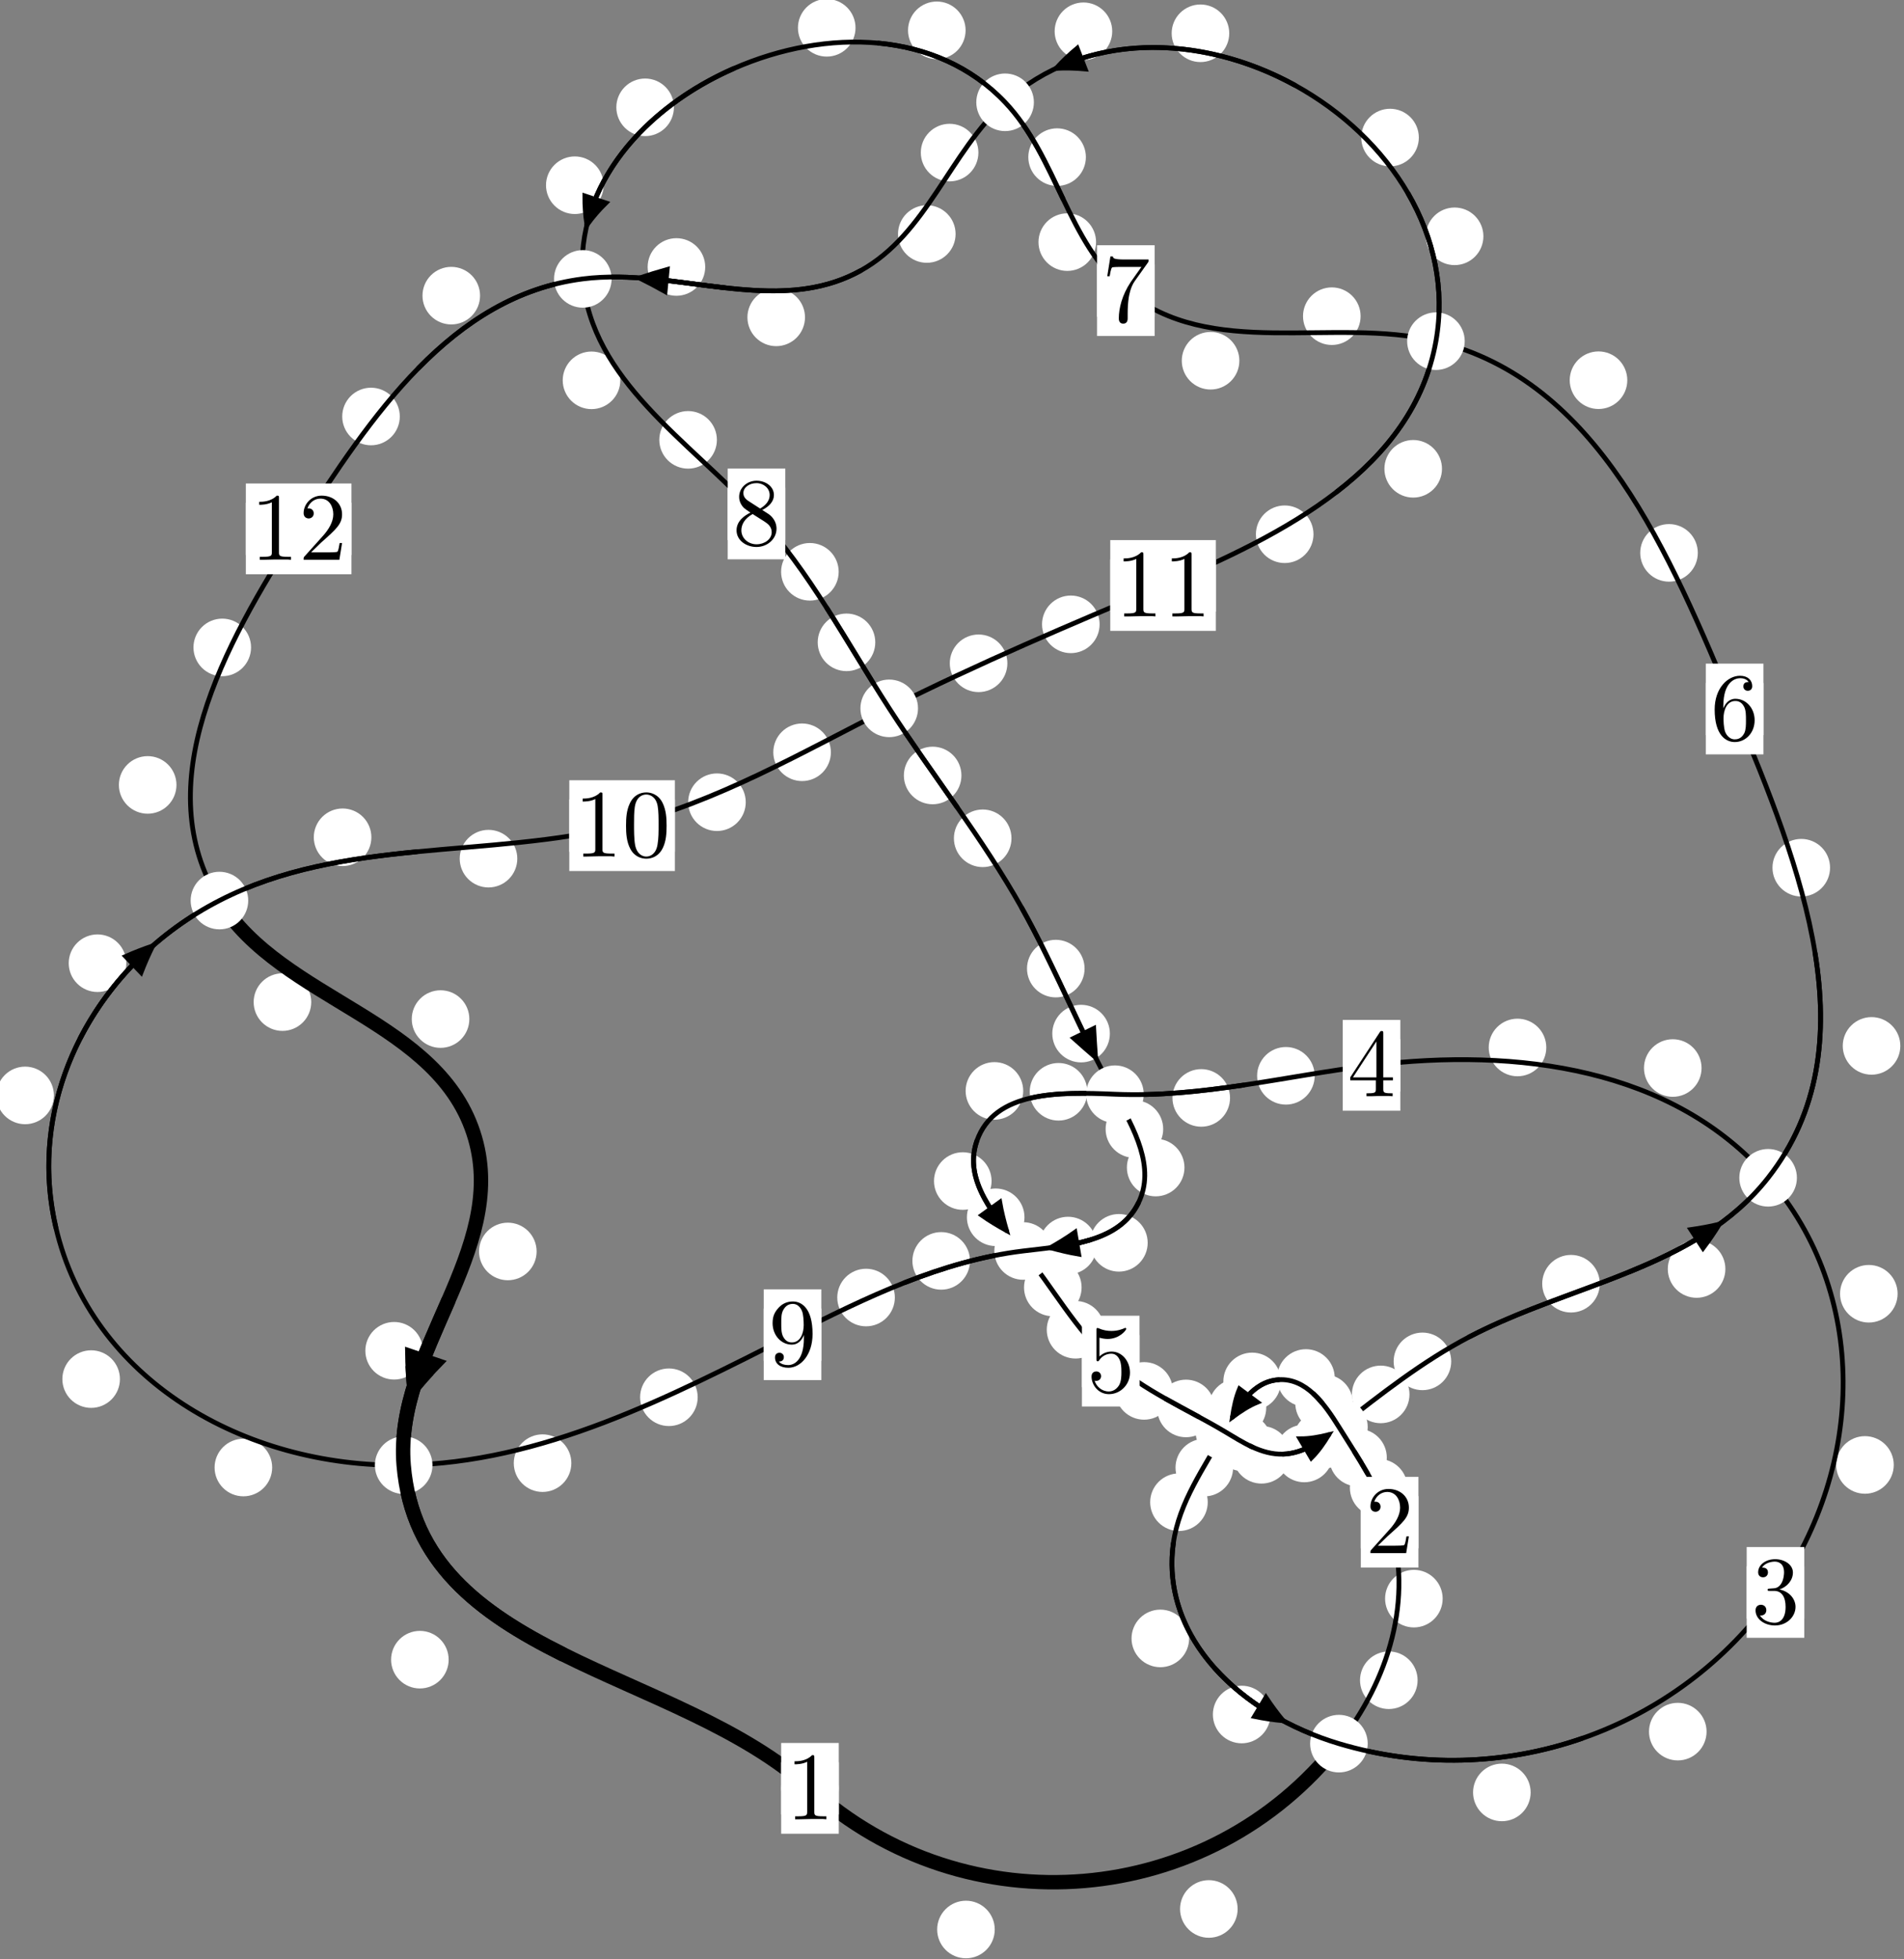 <?xml version="1.0"?>
<!-- Created by MetaPost 1.999 on 2021.07.05:2356 -->
<svg version="1.1" xmlns="http://www.w3.org/2000/svg" xmlns:xlink="http://www.w3.org/1999/xlink" width="197.663" height="203.386" viewBox="0 0 197.663 203.386">
<rect x="0" y="0" width="197.663" height="203.386" fill="#808080" stroke="none"/>
<!-- Original BoundingBox: -139.380493 -22.282745 58.282455 181.102905 -->
  <defs>
    <g transform="scale(0.01,0.01)" id="GLYPHcmr10_48">
      <path style="fill-rule: evenodd;" d="M460 -320C460 -400,455 -480,420 -554C374 -650,292 -666,250 -666C190 -666,117 -640,76 -547C44 -478,39 -400,39 -320C39 -245,43 -155,84 -79C127 2,200 22,249 22C303 22,379 1,423 -94C455 -163,460 -241,460 -320M249 -0C210 -0,151 -25,133 -121C122 -181,122 -273,122 -332C122 -396,122 -462,130 -516C149 -635,224 -644,249 -644C282 -644,348 -626,367 -527C377 -471,377 -395,377 -332C377 -257,377 -189,366 -125C351 -30,294 -0,249 -0"></path>
    </g>
    <g transform="scale(0.01,0.01)" id="GLYPHcmr10_49">
      <path style="fill-rule: evenodd;" d="M294 -640C294 -664,294 -666,271 -666C209 -602,121 -602,89 -602L89 -571C109 -571,168 -571,220 -597L220 -79C220 -43,217 -31,127 -31L95 -31L95 -0L257 -0L130 -3L217 -3L257 -3L297 -3L384 -3L419 -0L419 -31L387 -31C297 -31,294 -42,294 -79"></path>
    </g>
    <g transform="scale(0.01,0.01)" id="GLYPHcmr10_50">
      <path style="fill-rule: evenodd;" d="M127 -77L233 -180C389 -318,449 -372,449 -472C449 -586,359 -666,237 -666C124 -666,50 -574,50 -485C50 -429,100 -429,103 -429C120 -429,155 -441,155 -482C155 -508,137 -534,102 -534C94 -534,92 -534,89 -533C112 -598,166 -635,224 -635C315 -635,358 -554,358 -472C358 -392,308 -313,253 -251L61 -37C50 -26,50 -24,50 -0L421 -0L449 -174L424 -174C419 -144,412 -100,402 -85C395 -77,329 -77,307 -77"></path>
    </g>
    <g transform="scale(0.01,0.01)" id="GLYPHcmr10_51">
      <path style="fill-rule: evenodd;" d="M290 -352C372 -379,430 -449,430 -528C430 -610,342 -666,246 -666C145 -666,69 -606,69 -530C69 -497,91 -478,120 -478C151 -478,171 -500,171 -529C171 -579,124 -579,109 -579C140 -628,206 -641,242 -641C283 -641,338 -619,338 -529C338 -517,336 -459,310 -415C280 -367,246 -364,221 -363C213 -362,189 -360,182 -360C174 -359,167 -358,167 -348C167 -337,174 -337,191 -337L235 -337C317 -337,354 -269,354 -171C354 -35,285 -6,241 -6C198 -6,123 -23,88 -82C123 -77,154 -99,154 -137C154 -173,127 -193,98 -193C74 -193,42 -179,42 -135C42 -44,135 22,244 22C366 22,457 -69,457 -171C457 -253,394 -331,290 -352"></path>
    </g>
    <g transform="scale(0.01,0.01)" id="GLYPHcmr10_52">
      <path style="fill-rule: evenodd;" d="M294 -165L294 -78C294 -42,292 -31,218 -31L197 -31L197 -0L332 -0L238 -3L290 -3L332 -3L374 -3L427 -3L468 -0L468 -31L447 -31C373 -31,371 -42,371 -78L371 -165L471 -165L471 -196L371 -196L371 -651C371 -671,371 -677,355 -677C346 -677,343 -677,335 -665L28 -196L28 -165M300 -196L56 -196L300 -569"></path>
    </g>
    <g transform="scale(0.01,0.01)" id="GLYPHcmr10_53">
      <path style="fill-rule: evenodd;" d="M449 -201C449 -320,367 -420,259 -420C211 -420,168 -404,132 -369L132 -564C152 -558,185 -551,217 -551C340 -551,410 -642,410 -655C410 -661,407 -666,400 -666C399 -666,397 -666,392 -663C372 -654,323 -634,256 -634C216 -634,170 -641,123 -662C115 -665,113 -665,111 -665C101 -665,101 -657,101 -641L101 -345C101 -327,101 -319,115 -319C122 -319,124 -322,128 -328C139 -344,176 -398,257 -398C309 -398,334 -352,342 -334C358 -297,360 -258,360 -208C360 -173,360 -113,336 -71C312 -32,275 -6,229 -6C156 -6,99 -59,82 -118C85 -117,88 -116,99 -116C132 -116,149 -141,149 -165C149 -189,132 -214,99 -214C85 -214,50 -207,50 -161C50 -75,119 22,231 22C347 22,449 -74,449 -201"></path>
    </g>
    <g transform="scale(0.01,0.01)" id="GLYPHcmr10_54">
      <path style="fill-rule: evenodd;" d="M132 -328L132 -352C132 -605,256 -641,307 -641C331 -641,373 -635,395 -601C380 -601,340 -601,340 -556C340 -525,364 -510,386 -510C402 -510,432 -519,432 -558C432 -618,388 -666,305 -666C177 -666,42 -537,42 -316C42 -49,158 22,251 22C362 22,457 -72,457 -204C457 -331,368 -427,257 -427C189 -427,152 -376,132 -328M251 -6C188 -6,158 -66,152 -81C134 -128,134 -208,134 -226C134 -304,166 -404,256 -404C272 -404,318 -404,349 -342C367 -305,367 -254,367 -205C367 -157,367 -107,350 -71C320 -11,274 -6,251 -6"></path>
    </g>
    <g transform="scale(0.01,0.01)" id="GLYPHcmr10_55">
      <path style="fill-rule: evenodd;" d="M476 -609C485 -621,485 -623,485 -644L242 -644C120 -644,118 -657,114 -676L89 -676L56 -470L81 -470C84 -486,93 -549,106 -561C113 -567,191 -567,204 -567L411 -567C400 -551,321 -442,299 -409C209 -274,176 -135,176 -33C176 -23,176 22,222 22C268 22,268 -23,268 -33L268 -84C268 -139,271 -194,279 -248C283 -271,297 -357,341 -419"></path>
    </g>
    <g transform="scale(0.01,0.01)" id="GLYPHcmr10_56">
      <path style="fill-rule: evenodd;" d="M163 -457C117 -487,113 -521,113 -538C113 -599,178 -641,249 -641C322 -641,386 -589,386 -517C386 -460,347 -412,287 -377M309 -362C381 -399,430 -451,430 -517C430 -609,341 -666,250 -666C150 -666,69 -592,69 -499C69 -481,71 -436,113 -389C124 -377,161 -352,186 -335C128 -306,42 -250,42 -151C42 -45,144 22,249 22C362 22,457 -61,457 -168C457 -204,446 -249,408 -291C389 -312,373 -322,309 -362M209 -320L332 -242C360 -223,407 -193,407 -132C407 -58,332 -6,250 -6C164 -6,92 -68,92 -151C92 -209,124 -273,209 -320"></path>
    </g>
    <g transform="scale(0.01,0.01)" id="GLYPHcmr10_57">
      <path style="fill-rule: evenodd;" d="M367 -318L367 -286C367 -52,263 -6,205 -6C188 -6,134 -8,107 -42C151 -42,159 -71,159 -88C159 -119,135 -134,113 -134C97 -134,67 -125,67 -86C67 -19,121 22,206 22C335 22,457 -114,457 -329C457 -598,342 -666,253 -666C198 -666,149 -648,106 -603C65 -558,42 -516,42 -441C42 -316,130 -218,242 -218C303 -218,344 -260,367 -318M243 -241C227 -241,181 -241,150 -304C132 -341,132 -391,132 -440C132 -494,132 -541,153 -578C180 -628,218 -641,253 -641C299 -641,332 -607,349 -562C361 -530,365 -467,365 -421C365 -338,331 -241,243 -241"></path>
    </g>
  </defs>
  <path d="M103.269 200.294C103.269 199.501,102.954 198.741,102.393 198.181C101.833 197.62,101.073 197.305,100.28 197.305C99.487 197.305,98.727 197.62,98.167 198.181C97.606 198.741,97.291 199.501,97.291 200.294C97.291 201.087,97.606 201.847,98.167 202.407C98.727 202.968,99.487 203.283,100.28 203.283C101.073 203.283,101.833 202.968,102.393 202.407C102.954 201.847,103.269 201.087,103.269 200.294Z" style="fill: rgb(100%,100%,100%);stroke: none;"></path>
  <path d="M87.075 185.643C87.075 184.85,86.76 184.09,86.2 183.529C85.639 182.969,84.879 182.654,84.087 182.654C83.294 182.654,82.534 182.969,81.973 183.529C81.413 184.09,81.098 184.85,81.098 185.643C81.098 186.435,81.413 187.195,81.973 187.756C82.534 188.316,83.294 188.631,84.087 188.631C84.879 188.631,85.639 188.316,86.2 187.756C86.76 187.195,87.075 186.435,87.075 185.643Z" style="fill: rgb(100%,100%,100%);stroke: none;"></path>
  <path d="M147.168 174.418C147.168 173.625,146.853 172.865,146.292 172.305C145.732 171.744,144.972 171.429,144.179 171.429C143.386 171.429,142.626 171.744,142.066 172.305C141.505 172.865,141.19 173.625,141.19 174.418C141.19 175.211,141.505 175.971,142.066 176.531C142.626 177.092,143.386 177.407,144.179 177.407C144.972 177.407,145.732 177.092,146.292 176.531C146.853 175.971,147.168 175.211,147.168 174.418Z" style="fill: rgb(100%,100%,100%);stroke: none;"></path>
  <path d="M128.485 198.162C128.485 197.369,128.17 196.609,127.609 196.049C127.049 195.488,126.289 195.173,125.496 195.173C124.703 195.173,123.943 195.488,123.383 196.049C122.822 196.609,122.507 197.369,122.507 198.162C122.507 198.955,122.822 199.715,123.383 200.275C123.943 200.836,124.703 201.151,125.496 201.151C126.289 201.151,127.049 200.836,127.609 200.275C128.17 199.715,128.485 198.955,128.485 198.162Z" style="fill: rgb(100%,100%,100%);stroke: none;"></path>
  <path d="M146.116 154.437C146.116 153.644,145.801 152.884,145.24 152.324C144.68 151.763,143.92 151.448,143.127 151.448C142.334 151.448,141.574 151.763,141.014 152.324C140.453 152.884,140.138 153.644,140.138 154.437C140.138 155.23,140.453 155.99,141.014 156.55C141.574 157.111,142.334 157.426,143.127 157.426C143.92 157.426,144.68 157.111,145.24 156.55C145.801 155.99,146.116 155.23,146.116 154.437Z" style="fill: rgb(100%,100%,100%);stroke: none;"></path>
  <path d="M149.77 165.947C149.77 165.154,149.455 164.394,148.894 163.834C148.334 163.273,147.574 162.958,146.781 162.958C145.988 162.958,145.228 163.273,144.668 163.834C144.107 164.394,143.792 165.154,143.792 165.947C143.792 166.74,144.107 167.5,144.668 168.061C145.228 168.621,145.988 168.936,146.781 168.936C147.574 168.936,148.334 168.621,148.894 168.061C149.455 167.5,149.77 166.74,149.77 165.947Z" style="fill: rgb(100%,100%,100%);stroke: none;"></path>
  <path d="M140.447 145.657C140.447 144.865,140.132 144.104,139.571 143.544C139.011 142.983,138.25 142.669,137.458 142.669C136.665 142.669,135.905 142.983,135.344 143.544C134.784 144.104,134.469 144.865,134.469 145.657C134.469 146.45,134.784 147.21,135.344 147.771C135.905 148.331,136.665 148.646,137.458 148.646C138.25 148.646,139.011 148.331,139.571 147.771C140.132 147.21,140.447 146.45,140.447 145.657Z" style="fill: rgb(100%,100%,100%);stroke: none;"></path>
  <path d="M143.971 151.311C143.971 150.519,143.656 149.758,143.095 149.198C142.535 148.637,141.775 148.323,140.982 148.323C140.189 148.323,139.429 148.637,138.869 149.198C138.308 149.758,137.993 150.519,137.993 151.311C137.993 152.104,138.308 152.864,138.869 153.425C139.429 153.985,140.189 154.3,140.982 154.3C141.775 154.3,142.535 153.985,143.095 153.425C143.656 152.864,143.971 152.104,143.971 151.311Z" style="fill: rgb(100%,100%,100%);stroke: none;"></path>
  <path d="M132.98 143.399C132.98 142.606,132.665 141.846,132.104 141.286C131.544 140.725,130.784 140.41,129.991 140.41C129.198 140.41,128.438 140.725,127.878 141.286C127.317 141.846,127.002 142.606,127.002 143.399C127.002 144.192,127.317 144.952,127.878 145.512C128.438 146.073,129.198 146.388,129.991 146.388C130.784 146.388,131.544 146.073,132.104 145.512C132.665 144.952,132.98 144.192,132.98 143.399Z" style="fill: rgb(100%,100%,100%);stroke: none;"></path>
  <path d="M138.564 143.044C138.564 142.252,138.249 141.491,137.688 140.931C137.128 140.37,136.368 140.055,135.575 140.055C134.782 140.055,134.022 140.37,133.462 140.931C132.901 141.491,132.586 142.252,132.586 143.044C132.586 143.837,132.901 144.597,133.462 145.158C134.022 145.718,134.782 146.033,135.575 146.033C136.368 146.033,137.128 145.718,137.688 145.158C138.249 144.597,138.564 143.837,138.564 143.044Z" style="fill: rgb(100%,100%,100%);stroke: none;"></path>
  <path d="M128.014 152.346C128.014 151.553,127.699 150.793,127.138 150.233C126.578 149.672,125.818 149.357,125.025 149.357C124.232 149.357,123.472 149.672,122.911 150.233C122.351 150.793,122.036 151.553,122.036 152.346C122.036 153.139,122.351 153.899,122.911 154.459C123.472 155.02,124.232 155.335,125.025 155.335C125.818 155.335,126.578 155.02,127.138 154.459C127.699 153.899,128.014 153.139,128.014 152.346Z" style="fill: rgb(100%,100%,100%);stroke: none;"></path>
  <path d="M131.454 146.117C131.454 145.324,131.139 144.564,130.579 144.004C130.018 143.443,129.258 143.128,128.466 143.128C127.673 143.128,126.913 143.443,126.352 144.004C125.792 144.564,125.477 145.324,125.477 146.117C125.477 146.91,125.792 147.67,126.352 148.23C126.913 148.791,127.673 149.106,128.466 149.106C129.258 149.106,130.018 148.791,130.579 148.23C131.139 147.67,131.454 146.91,131.454 146.117Z" style="fill: rgb(100%,100%,100%);stroke: none;"></path>
  <path d="M123.448 170.078C123.448 169.285,123.133 168.525,122.573 167.964C122.012 167.404,121.252 167.089,120.459 167.089C119.667 167.089,118.906 167.404,118.346 167.964C117.785 168.525,117.47 169.285,117.47 170.078C117.47 170.87,117.785 171.631,118.346 172.191C118.906 172.752,119.667 173.066,120.459 173.066C121.252 173.066,122.012 172.752,122.573 172.191C123.133 171.631,123.448 170.87,123.448 170.078Z" style="fill: rgb(100%,100%,100%);stroke: none;"></path>
  <path d="M125.382 155.938C125.382 155.145,125.067 154.385,124.507 153.824C123.946 153.264,123.186 152.949,122.393 152.949C121.601 152.949,120.841 153.264,120.28 153.824C119.72 154.385,119.405 155.145,119.405 155.938C119.405 156.73,119.72 157.491,120.28 158.051C120.841 158.612,121.601 158.927,122.393 158.927C123.186 158.927,123.946 158.612,124.507 158.051C125.067 157.491,125.382 156.73,125.382 155.938Z" style="fill: rgb(100%,100%,100%);stroke: none;"></path>
  <path d="M158.904 186.065C158.904 185.272,158.589 184.512,158.028 183.951C157.468 183.391,156.708 183.076,155.915 183.076C155.122 183.076,154.362 183.391,153.802 183.951C153.241 184.512,152.926 185.272,152.926 186.065C152.926 186.857,153.241 187.617,153.802 188.178C154.362 188.738,155.122 189.053,155.915 189.053C156.708 189.053,157.468 188.738,158.028 188.178C158.589 187.617,158.904 186.857,158.904 186.065Z" style="fill: rgb(100%,100%,100%);stroke: none;"></path>
  <path d="M131.891 177.977C131.891 177.184,131.576 176.424,131.016 175.863C130.455 175.303,129.695 174.988,128.903 174.988C128.11 174.988,127.35 175.303,126.789 175.863C126.229 176.424,125.914 177.184,125.914 177.977C125.914 178.769,126.229 179.53,126.789 180.09C127.35 180.65,128.11 180.965,128.903 180.965C129.695 180.965,130.455 180.65,131.016 180.09C131.576 179.53,131.891 178.769,131.891 177.977Z" style="fill: rgb(100%,100%,100%);stroke: none;"></path>
  <path d="M196.6 152.069C196.6 151.276,196.285 150.516,195.725 149.956C195.164 149.395,194.404 149.08,193.611 149.08C192.819 149.08,192.059 149.395,191.498 149.956C190.938 150.516,190.623 151.276,190.623 152.069C190.623 152.862,190.938 153.622,191.498 154.182C192.059 154.743,192.819 155.058,193.611 155.058C194.404 155.058,195.164 154.743,195.725 154.182C196.285 153.622,196.6 152.862,196.6 152.069Z" style="fill: rgb(100%,100%,100%);stroke: none;"></path>
  <path d="M177.167 179.753C177.167 178.96,176.852 178.2,176.292 177.64C175.731 177.079,174.971 176.764,174.178 176.764C173.386 176.764,172.626 177.079,172.065 177.64C171.505 178.2,171.19 178.96,171.19 179.753C171.19 180.546,171.505 181.306,172.065 181.866C172.626 182.427,173.386 182.742,174.178 182.742C174.971 182.742,175.731 182.427,176.292 181.866C176.852 181.306,177.167 180.546,177.167 179.753Z" style="fill: rgb(100%,100%,100%);stroke: none;"></path>
  <path d="M176.647 110.868C176.647 110.075,176.332 109.315,175.772 108.754C175.211 108.194,174.451 107.879,173.658 107.879C172.866 107.879,172.106 108.194,171.545 108.754C170.985 109.315,170.67 110.075,170.67 110.868C170.67 111.66,170.985 112.421,171.545 112.981C172.106 113.542,172.866 113.856,173.658 113.856C174.451 113.856,175.211 113.542,175.772 112.981C176.332 112.421,176.647 111.66,176.647 110.868Z" style="fill: rgb(100%,100%,100%);stroke: none;"></path>
  <path d="M197 134.299C197 133.506,196.685 132.746,196.125 132.185C195.564 131.625,194.804 131.31,194.011 131.31C193.219 131.31,192.459 131.625,191.898 132.185C191.338 132.746,191.023 133.506,191.023 134.299C191.023 135.091,191.338 135.851,191.898 136.412C192.459 136.972,193.219 137.287,194.011 137.287C194.804 137.287,195.564 136.972,196.125 136.412C196.685 135.851,197 135.091,197 134.299Z" style="fill: rgb(100%,100%,100%);stroke: none;"></path>
  <path d="M136.484 111.675C136.484 110.882,136.169 110.122,135.608 109.562C135.048 109.001,134.288 108.686,133.495 108.686C132.702 108.686,131.942 109.001,131.382 109.562C130.821 110.122,130.506 110.882,130.506 111.675C130.506 112.468,130.821 113.228,131.382 113.788C131.942 114.349,132.702 114.664,133.495 114.664C134.288 114.664,135.048 114.349,135.608 113.788C136.169 113.228,136.484 112.468,136.484 111.675Z" style="fill: rgb(100%,100%,100%);stroke: none;"></path>
  <path d="M160.528 108.734C160.528 107.941,160.213 107.181,159.653 106.62C159.092 106.06,158.332 105.745,157.54 105.745C156.747 105.745,155.987 106.06,155.426 106.62C154.866 107.181,154.551 107.941,154.551 108.734C154.551 109.527,154.866 110.287,155.426 110.847C155.987 111.408,156.747 111.723,157.54 111.723C158.332 111.723,159.092 111.408,159.653 110.847C160.213 110.287,160.528 109.527,160.528 108.734Z" style="fill: rgb(100%,100%,100%);stroke: none;"></path>
  <path d="M112.877 113.334C112.877 112.541,112.562 111.781,112.002 111.22C111.441 110.66,110.681 110.345,109.888 110.345C109.096 110.345,108.336 110.66,107.775 111.22C107.215 111.781,106.9 112.541,106.9 113.334C106.9 114.126,107.215 114.887,107.775 115.447C108.336 116.008,109.096 116.322,109.888 116.322C110.681 116.322,111.441 116.008,112.002 115.447C112.562 114.887,112.877 114.126,112.877 113.334Z" style="fill: rgb(100%,100%,100%);stroke: none;"></path>
  <path d="M127.696 113.971C127.696 113.178,127.381 112.418,126.821 111.858C126.26 111.297,125.5 110.982,124.707 110.982C123.915 110.982,123.155 111.297,122.594 111.858C122.034 112.418,121.719 113.178,121.719 113.971C121.719 114.764,122.034 115.524,122.594 116.084C123.155 116.645,123.915 116.96,124.707 116.96C125.5 116.96,126.26 116.645,126.821 116.084C127.381 115.524,127.696 114.764,127.696 113.971Z" style="fill: rgb(100%,100%,100%);stroke: none;"></path>
  <path d="M102.94 122.599C102.94 121.807,102.625 121.046,102.064 120.486C101.504 119.925,100.744 119.611,99.951 119.611C99.158 119.611,98.398 119.925,97.838 120.486C97.277 121.046,96.962 121.807,96.962 122.599C96.962 123.392,97.277 124.152,97.838 124.713C98.398 125.273,99.158 125.588,99.951 125.588C100.744 125.588,101.504 125.273,102.064 124.713C102.625 124.152,102.94 123.392,102.94 122.599Z" style="fill: rgb(100%,100%,100%);stroke: none;"></path>
  <path d="M106.224 113.243C106.224 112.45,105.909 111.69,105.349 111.129C104.788 110.569,104.028 110.254,103.236 110.254C102.443 110.254,101.683 110.569,101.122 111.129C100.562 111.69,100.247 112.45,100.247 113.243C100.247 114.035,100.562 114.796,101.122 115.356C101.683 115.917,102.443 116.231,103.236 116.231C104.028 116.231,104.788 115.917,105.349 115.356C105.909 114.796,106.224 114.035,106.224 113.243Z" style="fill: rgb(100%,100%,100%);stroke: none;"></path>
  <path d="M112.286 133.646C112.286 132.853,111.972 132.093,111.411 131.533C110.851 130.972,110.09 130.657,109.298 130.657C108.505 130.657,107.745 130.972,107.184 131.533C106.624 132.093,106.309 132.853,106.309 133.646C106.309 134.439,106.624 135.199,107.184 135.759C107.745 136.32,108.505 136.635,109.298 136.635C110.09 136.635,110.851 136.32,111.411 135.759C111.972 135.199,112.286 134.439,112.286 133.646Z" style="fill: rgb(100%,100%,100%);stroke: none;"></path>
  <path d="M106.356 126.361C106.356 125.568,106.041 124.808,105.481 124.247C104.92 123.687,104.16 123.372,103.367 123.372C102.575 123.372,101.814 123.687,101.254 124.247C100.693 124.808,100.379 125.568,100.379 126.361C100.379 127.153,100.693 127.914,101.254 128.474C101.814 129.034,102.575 129.349,103.367 129.349C104.16 129.349,104.92 129.034,105.481 128.474C106.041 127.914,106.356 127.153,106.356 126.361Z" style="fill: rgb(100%,100%,100%);stroke: none;"></path>
  <path d="M121.763 144.384C121.763 143.591,121.448 142.831,120.887 142.27C120.327 141.71,119.567 141.395,118.774 141.395C117.981 141.395,117.221 141.71,116.661 142.27C116.1 142.831,115.785 143.591,115.785 144.384C115.785 145.176,116.1 145.936,116.661 146.497C117.221 147.057,117.981 147.372,118.774 147.372C119.567 147.372,120.327 147.057,120.887 146.497C121.448 145.936,121.763 145.176,121.763 144.384Z" style="fill: rgb(100%,100%,100%);stroke: none;"></path>
  <path d="M114.647 138.036C114.647 137.243,114.332 136.483,113.772 135.922C113.211 135.362,112.451 135.047,111.658 135.047C110.866 135.047,110.106 135.362,109.545 135.922C108.985 136.483,108.67 137.243,108.67 138.036C108.67 138.828,108.985 139.589,109.545 140.149C110.106 140.709,110.866 141.024,111.658 141.024C112.451 141.024,113.211 140.709,113.772 140.149C114.332 139.589,114.647 138.828,114.647 138.036Z" style="fill: rgb(100%,100%,100%);stroke: none;"></path>
  <path d="M132.005 149.72C132.005 148.927,131.69 148.167,131.129 147.607C130.569 147.046,129.809 146.731,129.016 146.731C128.223 146.731,127.463 147.046,126.903 147.607C126.342 148.167,126.027 148.927,126.027 149.72C126.027 150.513,126.342 151.273,126.903 151.833C127.463 152.394,128.223 152.709,129.016 152.709C129.809 152.709,130.569 152.394,131.129 151.833C131.69 151.273,132.005 150.513,132.005 149.72Z" style="fill: rgb(100%,100%,100%);stroke: none;"></path>
  <path d="M126.112 146.206C126.112 145.413,125.797 144.653,125.237 144.092C124.676 143.532,123.916 143.217,123.124 143.217C122.331 143.217,121.571 143.532,121.01 144.092C120.45 144.653,120.135 145.413,120.135 146.206C120.135 146.998,120.45 147.758,121.01 148.319C121.571 148.879,122.331 149.194,123.124 149.194C123.916 149.194,124.676 148.879,125.237 148.319C125.797 147.758,126.112 146.998,126.112 146.206Z" style="fill: rgb(100%,100%,100%);stroke: none;"></path>
  <path d="M138.392 150.878C138.392 150.085,138.077 149.325,137.516 148.765C136.956 148.204,136.196 147.889,135.403 147.889C134.61 147.889,133.85 148.204,133.29 148.765C132.729 149.325,132.414 150.085,132.414 150.878C132.414 151.671,132.729 152.431,133.29 152.991C133.85 153.552,134.61 153.867,135.403 153.867C136.196 153.867,136.956 153.552,137.516 152.991C138.077 152.431,138.392 151.671,138.392 150.878Z" style="fill: rgb(100%,100%,100%);stroke: none;"></path>
  <path d="M133.948 151.015C133.948 150.222,133.633 149.462,133.073 148.901C132.513 148.341,131.752 148.026,130.96 148.026C130.167 148.026,129.407 148.341,128.846 148.901C128.286 149.462,127.971 150.222,127.971 151.015C127.971 151.807,128.286 152.568,128.846 153.128C129.407 153.689,130.167 154.004,130.96 154.004C131.752 154.004,132.513 153.689,133.073 153.128C133.633 152.568,133.948 151.807,133.948 151.015Z" style="fill: rgb(100%,100%,100%);stroke: none;"></path>
  <path d="M146.325 144.748C146.325 143.955,146.01 143.195,145.449 142.634C144.889 142.074,144.129 141.759,143.336 141.759C142.543 141.759,141.783 142.074,141.223 142.634C140.662 143.195,140.347 143.955,140.347 144.748C140.347 145.54,140.662 146.301,141.223 146.861C141.783 147.422,142.543 147.737,143.336 147.737C144.129 147.737,144.889 147.422,145.449 146.861C146.01 146.301,146.325 145.54,146.325 144.748Z" style="fill: rgb(100%,100%,100%);stroke: none;"></path>
  <path d="M140.246 149.492C140.246 148.699,139.931 147.939,139.37 147.379C138.81 146.818,138.05 146.503,137.257 146.503C136.464 146.503,135.704 146.818,135.144 147.379C134.583 147.939,134.268 148.699,134.268 149.492C134.268 150.285,134.583 151.045,135.144 151.605C135.704 152.166,136.464 152.481,137.257 152.481C138.05 152.481,138.81 152.166,139.37 151.605C139.931 151.045,140.246 150.285,140.246 149.492Z" style="fill: rgb(100%,100%,100%);stroke: none;"></path>
  <path d="M166.081 133.257C166.081 132.464,165.766 131.704,165.206 131.144C164.645 130.583,163.885 130.268,163.092 130.268C162.3 130.268,161.539 130.583,160.979 131.144C160.418 131.704,160.104 132.464,160.104 133.257C160.104 134.05,160.418 134.81,160.979 135.37C161.539 135.931,162.3 136.246,163.092 136.246C163.885 136.246,164.645 135.931,165.206 135.37C165.766 134.81,166.081 134.05,166.081 133.257Z" style="fill: rgb(100%,100%,100%);stroke: none;"></path>
  <path d="M150.658 141.319C150.658 140.526,150.343 139.766,149.783 139.205C149.222 138.645,148.462 138.33,147.67 138.33C146.877 138.33,146.117 138.645,145.556 139.205C144.996 139.766,144.681 140.526,144.681 141.319C144.681 142.111,144.996 142.872,145.556 143.432C146.117 143.992,146.877 144.307,147.67 144.307C148.462 144.307,149.222 143.992,149.783 143.432C150.343 142.872,150.658 142.111,150.658 141.319Z" style="fill: rgb(100%,100%,100%);stroke: none;"></path>
  <path d="M197.282 108.57C197.282 107.777,196.968 107.017,196.407 106.457C195.847 105.896,195.086 105.581,194.294 105.581C193.501 105.581,192.741 105.896,192.18 106.457C191.62 107.017,191.305 107.777,191.305 108.57C191.305 109.363,191.62 110.123,192.18 110.683C192.741 111.244,193.501 111.559,194.294 111.559C195.086 111.559,195.847 111.244,196.407 110.683C196.968 110.123,197.282 109.363,197.282 108.57Z" style="fill: rgb(100%,100%,100%);stroke: none;"></path>
  <path d="M179.119 131.73C179.119 130.937,178.804 130.177,178.244 129.617C177.683 129.056,176.923 128.741,176.13 128.741C175.337 128.741,174.577 129.056,174.017 129.617C173.456 130.177,173.141 130.937,173.141 131.73C173.141 132.523,173.456 133.283,174.017 133.843C174.577 134.404,175.337 134.719,176.13 134.719C176.923 134.719,177.683 134.404,178.244 133.843C178.804 133.283,179.119 132.523,179.119 131.73Z" style="fill: rgb(100%,100%,100%);stroke: none;"></path>
  <path d="M176.258 57.391C176.258 56.599,175.943 55.839,175.382 55.278C174.822 54.718,174.062 54.403,173.269 54.403C172.476 54.403,171.716 54.718,171.156 55.278C170.595 55.839,170.28 56.599,170.28 57.391C170.28 58.184,170.595 58.944,171.156 59.505C171.716 60.065,172.476 60.38,173.269 60.38C174.062 60.38,174.822 60.065,175.382 59.505C175.943 58.944,176.258 58.184,176.258 57.391Z" style="fill: rgb(100%,100%,100%);stroke: none;"></path>
  <path d="M189.987 90.073C189.987 89.28,189.672 88.52,189.111 87.96C188.551 87.399,187.791 87.084,186.998 87.084C186.205 87.084,185.445 87.399,184.885 87.96C184.324 88.52,184.009 89.28,184.009 90.073C184.009 90.866,184.324 91.626,184.885 92.186C185.445 92.747,186.205 93.062,186.998 93.062C187.791 93.062,188.551 92.747,189.111 92.186C189.672 91.626,189.987 90.866,189.987 90.073Z" style="fill: rgb(100%,100%,100%);stroke: none;"></path>
  <path d="M141.25 32.822C141.25 32.029,140.935 31.269,140.374 30.708C139.814 30.148,139.054 29.833,138.261 29.833C137.468 29.833,136.708 30.148,136.148 30.708C135.587 31.269,135.272 32.029,135.272 32.822C135.272 33.614,135.587 34.374,136.148 34.935C136.708 35.495,137.468 35.81,138.261 35.81C139.054 35.81,139.814 35.495,140.374 34.935C140.935 34.374,141.25 33.614,141.25 32.822Z" style="fill: rgb(100%,100%,100%);stroke: none;"></path>
  <path d="M168.937 39.469C168.937 38.676,168.622 37.916,168.062 37.355C167.502 36.795,166.741 36.48,165.949 36.48C165.156 36.48,164.396 36.795,163.835 37.355C163.275 37.916,162.96 38.676,162.96 39.469C162.96 40.261,163.275 41.021,163.835 41.582C164.396 42.142,165.156 42.457,165.949 42.457C166.741 42.457,167.502 42.142,168.062 41.582C168.622 41.021,168.937 40.261,168.937 39.469Z" style="fill: rgb(100%,100%,100%);stroke: none;"></path>
  <path d="M113.788 25.133C113.788 24.341,113.473 23.581,112.912 23.02C112.352 22.46,111.592 22.145,110.799 22.145C110.006 22.145,109.246 22.46,108.686 23.02C108.125 23.581,107.81 24.341,107.81 25.133C107.81 25.926,108.125 26.686,108.686 27.247C109.246 27.807,110.006 28.122,110.799 28.122C111.592 28.122,112.352 27.807,112.912 27.247C113.473 26.686,113.788 25.926,113.788 25.133Z" style="fill: rgb(100%,100%,100%);stroke: none;"></path>
  <path d="M128.664 37.446C128.664 36.654,128.349 35.894,127.789 35.333C127.228 34.773,126.468 34.458,125.675 34.458C124.883 34.458,124.122 34.773,123.562 35.333C123.001 35.894,122.686 36.654,122.686 37.446C122.686 38.239,123.001 38.999,123.562 39.56C124.122 40.12,124.883 40.435,125.675 40.435C126.468 40.435,127.228 40.12,127.789 39.56C128.349 38.999,128.664 38.239,128.664 37.446Z" style="fill: rgb(100%,100%,100%);stroke: none;"></path>
  <path d="M100.243 3.148C100.243 2.355,99.928 1.595,99.368 1.034C98.807 0.474,98.047 0.159,97.255 0.159C96.462 0.159,95.702 0.474,95.141 1.034C94.581 1.595,94.266 2.355,94.266 3.148C94.266 3.94,94.581 4.7,95.141 5.261C95.702 5.821,96.462 6.136,97.255 6.136C98.047 6.136,98.807 5.821,99.368 5.261C99.928 4.7,100.243 3.94,100.243 3.148Z" style="fill: rgb(100%,100%,100%);stroke: none;"></path>
  <path d="M112.731 16.31C112.731 15.517,112.416 14.757,111.855 14.196C111.295 13.636,110.534 13.321,109.742 13.321C108.949 13.321,108.189 13.636,107.628 14.196C107.068 14.757,106.753 15.517,106.753 16.31C106.753 17.102,107.068 17.863,107.628 18.423C108.189 18.984,108.949 19.299,109.742 19.299C110.534 19.299,111.295 18.984,111.855 18.423C112.416 17.863,112.731 17.102,112.731 16.31Z" style="fill: rgb(100%,100%,100%);stroke: none;"></path>
  <path d="M69.963 11.14C69.963 10.348,69.648 9.587,69.087 9.027C68.527 8.466,67.767 8.152,66.974 8.152C66.181 8.152,65.421 8.466,64.861 9.027C64.3 9.587,63.985 10.348,63.985 11.14C63.985 11.933,64.3 12.693,64.861 13.254C65.421 13.814,66.181 14.129,66.974 14.129C67.767 14.129,68.527 13.814,69.087 13.254C69.648 12.693,69.963 11.933,69.963 11.14Z" style="fill: rgb(100%,100%,100%);stroke: none;"></path>
  <path d="M88.816 2.886C88.816 2.093,88.502 1.333,87.941 0.773C87.381 0.212,86.62 -0.103,85.828 -0.103C85.035 -0.103,84.275 0.212,83.714 0.773C83.154 1.333,82.839 2.093,82.839 2.886C82.839 3.679,83.154 4.439,83.714 4.999C84.275 5.56,85.035 5.875,85.828 5.875C86.62 5.875,87.381 5.56,87.941 4.999C88.502 4.439,88.816 3.679,88.816 2.886Z" style="fill: rgb(100%,100%,100%);stroke: none;"></path>
  <path d="M64.396 39.481C64.396 38.688,64.081 37.928,63.521 37.367C62.96 36.807,62.2 36.492,61.408 36.492C60.615 36.492,59.855 36.807,59.294 37.367C58.734 37.928,58.419 38.688,58.419 39.481C58.419 40.273,58.734 41.034,59.294 41.594C59.855 42.154,60.615 42.469,61.408 42.469C62.2 42.469,62.96 42.154,63.521 41.594C64.081 41.034,64.396 40.273,64.396 39.481Z" style="fill: rgb(100%,100%,100%);stroke: none;"></path>
  <path d="M62.662 19.228C62.662 18.435,62.347 17.675,61.786 17.115C61.226 16.554,60.466 16.239,59.673 16.239C58.88 16.239,58.12 16.554,57.56 17.115C56.999 17.675,56.684 18.435,56.684 19.228C56.684 20.021,56.999 20.781,57.56 21.341C58.12 21.902,58.88 22.217,59.673 22.217C60.466 22.217,61.226 21.902,61.786 21.341C62.347 20.781,62.662 20.021,62.662 19.228Z" style="fill: rgb(100%,100%,100%);stroke: none;"></path>
  <path d="M87.067 59.356C87.067 58.563,86.752 57.803,86.192 57.243C85.631 56.682,84.871 56.367,84.078 56.367C83.286 56.367,82.525 56.682,81.965 57.243C81.405 57.803,81.09 58.563,81.09 59.356C81.09 60.149,81.405 60.909,81.965 61.469C82.525 62.03,83.286 62.345,84.078 62.345C84.871 62.345,85.631 62.03,86.192 61.469C86.752 60.909,87.067 60.149,87.067 59.356Z" style="fill: rgb(100%,100%,100%);stroke: none;"></path>
  <path d="M74.424 45.659C74.424 44.867,74.109 44.107,73.548 43.546C72.988 42.986,72.228 42.671,71.435 42.671C70.642 42.671,69.882 42.986,69.322 43.546C68.761 44.107,68.446 44.867,68.446 45.659C68.446 46.452,68.761 47.212,69.322 47.773C69.882 48.333,70.642 48.648,71.435 48.648C72.228 48.648,72.988 48.333,73.548 47.773C74.109 47.212,74.424 46.452,74.424 45.659Z" style="fill: rgb(100%,100%,100%);stroke: none;"></path>
  <path d="M99.811 80.499C99.811 79.706,99.496 78.946,98.936 78.386C98.375 77.825,97.615 77.51,96.822 77.51C96.03 77.51,95.27 77.825,94.709 78.386C94.149 78.946,93.834 79.706,93.834 80.499C93.834 81.292,94.149 82.052,94.709 82.612C95.27 83.173,96.03 83.488,96.822 83.488C97.615 83.488,98.375 83.173,98.936 82.612C99.496 82.052,99.811 81.292,99.811 80.499Z" style="fill: rgb(100%,100%,100%);stroke: none;"></path>
  <path d="M90.867 66.678C90.867 65.886,90.552 65.126,89.992 64.565C89.431 64.005,88.671 63.69,87.878 63.69C87.086 63.69,86.326 64.005,85.765 64.565C85.205 65.126,84.89 65.886,84.89 66.678C84.89 67.471,85.205 68.231,85.765 68.792C86.326 69.352,87.086 69.667,87.878 69.667C88.671 69.667,89.431 69.352,89.992 68.792C90.552 68.231,90.867 67.471,90.867 66.678Z" style="fill: rgb(100%,100%,100%);stroke: none;"></path>
  <path d="M112.595 100.546C112.595 99.753,112.28 98.993,111.72 98.432C111.159 97.872,110.399 97.557,109.607 97.557C108.814 97.557,108.054 97.872,107.493 98.432C106.933 98.993,106.618 99.753,106.618 100.546C106.618 101.339,106.933 102.099,107.493 102.659C108.054 103.22,108.814 103.535,109.607 103.535C110.399 103.535,111.159 103.22,111.72 102.659C112.28 102.099,112.595 101.339,112.595 100.546Z" style="fill: rgb(100%,100%,100%);stroke: none;"></path>
  <path d="M105.007 87.02C105.007 86.227,104.692 85.467,104.132 84.907C103.571 84.346,102.811 84.031,102.019 84.031C101.226 84.031,100.466 84.346,99.905 84.907C99.345 85.467,99.03 86.227,99.03 87.02C99.03 87.813,99.345 88.573,99.905 89.133C100.466 89.694,101.226 90.009,102.019 90.009C102.811 90.009,103.571 89.694,104.132 89.133C104.692 88.573,105.007 87.813,105.007 87.02Z" style="fill: rgb(100%,100%,100%);stroke: none;"></path>
  <path d="M120.757 117.203C120.757 116.41,120.442 115.65,119.881 115.089C119.321 114.529,118.561 114.214,117.768 114.214C116.975 114.214,116.215 114.529,115.655 115.089C115.094 115.65,114.779 116.41,114.779 117.203C114.779 117.995,115.094 118.756,115.655 119.316C116.215 119.877,116.975 120.191,117.768 120.191C118.561 120.191,119.321 119.877,119.881 119.316C120.442 118.756,120.757 117.995,120.757 117.203Z" style="fill: rgb(100%,100%,100%);stroke: none;"></path>
  <path d="M115.221 107.295C115.221 106.502,114.906 105.742,114.345 105.181C113.785 104.621,113.025 104.306,112.232 104.306C111.439 104.306,110.679 104.621,110.119 105.181C109.558 105.742,109.243 106.502,109.243 107.295C109.243 108.087,109.558 108.847,110.119 109.408C110.679 109.968,111.439 110.283,112.232 110.283C113.025 110.283,113.785 109.968,114.345 109.408C114.906 108.847,115.221 108.087,115.221 107.295Z" style="fill: rgb(100%,100%,100%);stroke: none;"></path>
  <path d="M119.146 129.012C119.146 128.219,118.831 127.459,118.271 126.899C117.711 126.338,116.95 126.023,116.158 126.023C115.365 126.023,114.605 126.338,114.044 126.899C113.484 127.459,113.169 128.219,113.169 129.012C113.169 129.805,113.484 130.565,114.044 131.125C114.605 131.686,115.365 132.001,116.158 132.001C116.95 132.001,117.711 131.686,118.271 131.125C118.831 130.565,119.146 129.805,119.146 129.012Z" style="fill: rgb(100%,100%,100%);stroke: none;"></path>
  <path d="M122.965 121.199C122.965 120.407,122.65 119.647,122.09 119.086C121.53 118.526,120.769 118.211,119.977 118.211C119.184 118.211,118.424 118.526,117.863 119.086C117.303 119.647,116.988 120.407,116.988 121.199C116.988 121.992,117.303 122.752,117.863 123.313C118.424 123.873,119.184 124.188,119.977 124.188C120.769 124.188,121.53 123.873,122.09 123.313C122.65 122.752,122.965 121.992,122.965 121.199Z" style="fill: rgb(100%,100%,100%);stroke: none;"></path>
  <path d="M100.699 130.888C100.699 130.095,100.384 129.335,99.823 128.774C99.263 128.214,98.503 127.899,97.71 127.899C96.917 127.899,96.157 128.214,95.597 128.774C95.036 129.335,94.721 130.095,94.721 130.888C94.721 131.68,95.036 132.44,95.597 133.001C96.157 133.561,96.917 133.876,97.71 133.876C98.503 133.876,99.263 133.561,99.823 133.001C100.384 132.44,100.699 131.68,100.699 130.888Z" style="fill: rgb(100%,100%,100%);stroke: none;"></path>
  <path d="M113.866 129.295C113.866 128.503,113.551 127.742,112.991 127.182C112.43 126.621,111.67 126.307,110.878 126.307C110.085 126.307,109.325 126.621,108.764 127.182C108.204 127.742,107.889 128.503,107.889 129.295C107.889 130.088,108.204 130.848,108.764 131.409C109.325 131.969,110.085 132.284,110.878 132.284C111.67 132.284,112.43 131.969,112.991 131.409C113.551 130.848,113.866 130.088,113.866 129.295Z" style="fill: rgb(100%,100%,100%);stroke: none;"></path>
  <path d="M72.43 145.044C72.43 144.251,72.115 143.491,71.555 142.931C70.994 142.37,70.234 142.055,69.441 142.055C68.648 142.055,67.888 142.37,67.328 142.931C66.767 143.491,66.452 144.251,66.452 145.044C66.452 145.837,66.767 146.597,67.328 147.157C67.888 147.718,68.648 148.033,69.441 148.033C70.234 148.033,70.994 147.718,71.555 147.157C72.115 146.597,72.43 145.837,72.43 145.044Z" style="fill: rgb(100%,100%,100%);stroke: none;"></path>
  <path d="M92.898 134.692C92.898 133.899,92.583 133.139,92.022 132.578C91.462 132.018,90.702 131.703,89.909 131.703C89.116 131.703,88.356 132.018,87.796 132.578C87.235 133.139,86.92 133.899,86.92 134.692C86.92 135.484,87.235 136.244,87.796 136.805C88.356 137.365,89.116 137.68,89.909 137.68C90.702 137.68,91.462 137.365,92.022 136.805C92.583 136.244,92.898 135.484,92.898 134.692Z" style="fill: rgb(100%,100%,100%);stroke: none;"></path>
  <path d="M28.255 152.337C28.255 151.545,27.94 150.784,27.379 150.224C26.819 149.663,26.059 149.349,25.266 149.349C24.473 149.349,23.713 149.663,23.153 150.224C22.592 150.784,22.277 151.545,22.277 152.337C22.277 153.13,22.592 153.89,23.153 154.451C23.713 155.011,24.473 155.326,25.266 155.326C26.059 155.326,26.819 155.011,27.379 154.451C27.94 153.89,28.255 153.13,28.255 152.337Z" style="fill: rgb(100%,100%,100%);stroke: none;"></path>
  <path d="M59.314 151.884C59.314 151.092,58.999 150.331,58.439 149.771C57.878 149.21,57.118 148.895,56.325 148.895C55.533 148.895,54.772 149.21,54.212 149.771C53.652 150.331,53.337 151.092,53.337 151.884C53.337 152.677,53.652 153.437,54.212 153.998C54.772 154.558,55.533 154.873,56.325 154.873C57.118 154.873,57.878 154.558,58.439 153.998C58.999 153.437,59.314 152.677,59.314 151.884Z" style="fill: rgb(100%,100%,100%);stroke: none;"></path>
  <path d="M5.597 113.711C5.597 112.918,5.282 112.158,4.722 111.598C4.161 111.037,3.401 110.722,2.608 110.722C1.816 110.722,1.055 111.037,0.495 111.598C-0.066 112.158,-0.38 112.918,-0.38 113.711C-0.38 114.504,-0.066 115.264,0.495 115.824C1.055 116.385,1.816 116.7,2.608 116.7C3.401 116.7,4.161 116.385,4.722 115.824C5.282 115.264,5.597 114.504,5.597 113.711Z" style="fill: rgb(100%,100%,100%);stroke: none;"></path>
  <path d="M12.451 143.157C12.451 142.364,12.136 141.604,11.576 141.044C11.015 140.483,10.255 140.168,9.463 140.168C8.67 140.168,7.91 140.483,7.349 141.044C6.789 141.604,6.474 142.364,6.474 143.157C6.474 143.95,6.789 144.71,7.349 145.27C7.91 145.831,8.67 146.146,9.463 146.146C10.255 146.146,11.015 145.831,11.576 145.27C12.136 144.71,12.451 143.95,12.451 143.157Z" style="fill: rgb(100%,100%,100%);stroke: none;"></path>
  <path d="M38.554 86.915C38.554 86.122,38.239 85.362,37.679 84.801C37.118 84.241,36.358 83.926,35.565 83.926C34.773 83.926,34.012 84.241,33.452 84.801C32.891 85.362,32.577 86.122,32.577 86.915C32.577 87.707,32.891 88.468,33.452 89.028C34.012 89.588,34.773 89.903,35.565 89.903C36.358 89.903,37.118 89.588,37.679 89.028C38.239 88.468,38.554 87.707,38.554 86.915Z" style="fill: rgb(100%,100%,100%);stroke: none;"></path>
  <path d="M13.112 99.987C13.112 99.194,12.797 98.434,12.236 97.874C11.676 97.313,10.916 96.998,10.123 96.998C9.33 96.998,8.57 97.313,8.01 97.874C7.449 98.434,7.134 99.194,7.134 99.987C7.134 100.78,7.449 101.54,8.01 102.1C8.57 102.661,9.33 102.976,10.123 102.976C10.916 102.976,11.676 102.661,12.236 102.1C12.797 101.54,13.112 100.78,13.112 99.987Z" style="fill: rgb(100%,100%,100%);stroke: none;"></path>
  <path d="M77.42 83.274C77.42 82.482,77.105 81.721,76.544 81.161C75.984 80.6,75.223 80.286,74.431 80.286C73.638 80.286,72.878 80.6,72.317 81.161C71.757 81.721,71.442 82.482,71.442 83.274C71.442 84.067,71.757 84.827,72.317 85.388C72.878 85.948,73.638 86.263,74.431 86.263C75.223 86.263,75.984 85.948,76.544 85.388C77.105 84.827,77.42 84.067,77.42 83.274Z" style="fill: rgb(100%,100%,100%);stroke: none;"></path>
  <path d="M53.703 89.133C53.703 88.34,53.388 87.58,52.827 87.019C52.267 86.459,51.507 86.144,50.714 86.144C49.921 86.144,49.161 86.459,48.601 87.019C48.04 87.58,47.725 88.34,47.725 89.133C47.725 89.925,48.04 90.685,48.601 91.246C49.161 91.806,49.921 92.121,50.714 92.121C51.507 92.121,52.267 91.806,52.827 91.246C53.388 90.685,53.703 89.925,53.703 89.133Z" style="fill: rgb(100%,100%,100%);stroke: none;"></path>
  <path d="M104.58 68.855C104.58 68.062,104.265 67.302,103.704 66.742C103.144 66.181,102.384 65.866,101.591 65.866C100.798 65.866,100.038 66.181,99.478 66.742C98.917 67.302,98.602 68.062,98.602 68.855C98.602 69.648,98.917 70.408,99.478 70.968C100.038 71.529,100.798 71.844,101.591 71.844C102.384 71.844,103.144 71.529,103.704 70.968C104.265 70.408,104.58 69.648,104.58 68.855Z" style="fill: rgb(100%,100%,100%);stroke: none;"></path>
  <path d="M86.258 78.09C86.258 77.297,85.943 76.537,85.382 75.977C84.822 75.416,84.061 75.101,83.269 75.101C82.476 75.101,81.716 75.416,81.155 75.977C80.595 76.537,80.28 77.297,80.28 78.09C80.28 78.883,80.595 79.643,81.155 80.203C81.716 80.764,82.476 81.079,83.269 81.079C84.061 81.079,84.822 80.764,85.382 80.203C85.943 79.643,86.258 78.883,86.258 78.09Z" style="fill: rgb(100%,100%,100%);stroke: none;"></path>
  <path d="M136.36 55.458C136.36 54.666,136.045 53.905,135.484 53.345C134.924 52.784,134.163 52.47,133.371 52.47C132.578 52.47,131.818 52.784,131.257 53.345C130.697 53.905,130.382 54.666,130.382 55.458C130.382 56.251,130.697 57.011,131.257 57.572C131.818 58.132,132.578 58.447,133.371 58.447C134.163 58.447,134.924 58.132,135.484 57.572C136.045 57.011,136.36 56.251,136.36 55.458Z" style="fill: rgb(100%,100%,100%);stroke: none;"></path>
  <path d="M114.156 64.81C114.156 64.017,113.841 63.257,113.28 62.697C112.72 62.136,111.96 61.821,111.167 61.821C110.374 61.821,109.614 62.136,109.054 62.697C108.493 63.257,108.178 64.017,108.178 64.81C108.178 65.603,108.493 66.363,109.054 66.923C109.614 67.484,110.374 67.799,111.167 67.799C111.96 67.799,112.72 67.484,113.28 66.923C113.841 66.363,114.156 65.603,114.156 64.81Z" style="fill: rgb(100%,100%,100%);stroke: none;"></path>
  <path d="M153.999 24.531C153.999 23.738,153.684 22.978,153.123 22.417C152.563 21.857,151.803 21.542,151.01 21.542C150.217 21.542,149.457 21.857,148.897 22.417C148.336 22.978,148.021 23.738,148.021 24.531C148.021 25.323,148.336 26.084,148.897 26.644C149.457 27.205,150.217 27.52,151.01 27.52C151.803 27.52,152.563 27.205,153.123 26.644C153.684 26.084,153.999 25.323,153.999 24.531Z" style="fill: rgb(100%,100%,100%);stroke: none;"></path>
  <path d="M149.699 48.664C149.699 47.871,149.385 47.111,148.824 46.551C148.264 45.99,147.503 45.675,146.711 45.675C145.918 45.675,145.158 45.99,144.597 46.551C144.037 47.111,143.722 47.871,143.722 48.664C143.722 49.457,144.037 50.217,144.597 50.777C145.158 51.338,145.918 51.653,146.711 51.653C147.503 51.653,148.264 51.338,148.824 50.777C149.385 50.217,149.699 49.457,149.699 48.664Z" style="fill: rgb(100%,100%,100%);stroke: none;"></path>
  <path d="M127.614 3.455C127.614 2.662,127.299 1.902,126.739 1.342C126.178 0.781,125.418 0.466,124.625 0.466C123.833 0.466,123.072 0.781,122.512 1.342C121.951 1.902,121.636 2.662,121.636 3.455C121.636 4.248,121.951 5.008,122.512 5.568C123.072 6.129,123.833 6.444,124.625 6.444C125.418 6.444,126.178 6.129,126.739 5.568C127.299 5.008,127.614 4.248,127.614 3.455Z" style="fill: rgb(100%,100%,100%);stroke: none;"></path>
  <path d="M147.296 14.28C147.296 13.487,146.981 12.727,146.421 12.167C145.86 11.606,145.1 11.291,144.307 11.291C143.515 11.291,142.754 11.606,142.194 12.167C141.633 12.727,141.319 13.487,141.319 14.28C141.319 15.073,141.633 15.833,142.194 16.393C142.754 16.954,143.515 17.269,144.307 17.269C145.1 17.269,145.86 16.954,146.421 16.393C146.981 15.833,147.296 15.073,147.296 14.28Z" style="fill: rgb(100%,100%,100%);stroke: none;"></path>
  <path d="M101.572 15.84C101.572 15.047,101.257 14.287,100.696 13.726C100.136 13.166,99.376 12.851,98.583 12.851C97.79 12.851,97.03 13.166,96.47 13.726C95.909 14.287,95.594 15.047,95.594 15.84C95.594 16.632,95.909 17.392,96.47 17.953C97.03 18.513,97.79 18.828,98.583 18.828C99.376 18.828,100.136 18.513,100.696 17.953C101.257 17.392,101.572 16.632,101.572 15.84Z" style="fill: rgb(100%,100%,100%);stroke: none;"></path>
  <path d="M115.465 3.247C115.465 2.454,115.15 1.694,114.59 1.133C114.029 0.573,113.269 0.258,112.477 0.258C111.684 0.258,110.924 0.573,110.363 1.133C109.803 1.694,109.488 2.454,109.488 3.247C109.488 4.039,109.803 4.799,110.363 5.36C110.924 5.92,111.684 6.235,112.477 6.235C113.269 6.235,114.029 5.92,114.59 5.36C115.15 4.799,115.465 4.039,115.465 3.247Z" style="fill: rgb(100%,100%,100%);stroke: none;"></path>
  <path d="M83.571 32.943C83.571 32.151,83.256 31.39,82.696 30.83C82.135 30.27,81.375 29.955,80.583 29.955C79.79 29.955,79.03 30.27,78.469 30.83C77.909 31.39,77.594 32.151,77.594 32.943C77.594 33.736,77.909 34.496,78.469 35.057C79.03 35.617,79.79 35.932,80.583 35.932C81.375 35.932,82.135 35.617,82.696 35.057C83.256 34.496,83.571 33.736,83.571 32.943Z" style="fill: rgb(100%,100%,100%);stroke: none;"></path>
  <path d="M99.205 24.292C99.205 23.499,98.89 22.739,98.329 22.178C97.769 21.618,97.009 21.303,96.216 21.303C95.423 21.303,94.663 21.618,94.103 22.178C93.542 22.739,93.227 23.499,93.227 24.292C93.227 25.084,93.542 25.844,94.103 26.405C94.663 26.965,95.423 27.28,96.216 27.28C97.009 27.28,97.769 26.965,98.329 26.405C98.89 25.844,99.205 25.084,99.205 24.292Z" style="fill: rgb(100%,100%,100%);stroke: none;"></path>
  <path d="M49.837 30.69C49.837 29.898,49.522 29.138,48.962 28.577C48.401 28.017,47.641 27.702,46.849 27.702C46.056 27.702,45.296 28.017,44.735 28.577C44.175 29.138,43.86 29.898,43.86 30.69C43.86 31.483,44.175 32.243,44.735 32.804C45.296 33.364,46.056 33.679,46.849 33.679C47.641 33.679,48.401 33.364,48.962 32.804C49.522 32.243,49.837 31.483,49.837 30.69Z" style="fill: rgb(100%,100%,100%);stroke: none;"></path>
  <path d="M73.212 27.714C73.212 26.921,72.897 26.161,72.337 25.6C71.776 25.04,71.016 24.725,70.223 24.725C69.431 24.725,68.671 25.04,68.11 25.6C67.55 26.161,67.235 26.921,67.235 27.714C67.235 28.506,67.55 29.267,68.11 29.827C68.671 30.388,69.431 30.703,70.223 30.703C71.016 30.703,71.776 30.388,72.337 29.827C72.897 29.267,73.212 28.506,73.212 27.714Z" style="fill: rgb(100%,100%,100%);stroke: none;"></path>
  <path d="M26.063 67.205C26.063 66.413,25.748 65.652,25.187 65.092C24.627 64.532,23.867 64.217,23.074 64.217C22.281 64.217,21.521 64.532,20.961 65.092C20.4 65.652,20.085 66.413,20.085 67.205C20.085 67.998,20.4 68.758,20.961 69.319C21.521 69.879,22.281 70.194,23.074 70.194C23.867 70.194,24.627 69.879,25.187 69.319C25.748 68.758,26.063 67.998,26.063 67.205Z" style="fill: rgb(100%,100%,100%);stroke: none;"></path>
  <path d="M41.505 43.235C41.505 42.442,41.191 41.682,40.63 41.121C40.07 40.561,39.309 40.246,38.517 40.246C37.724 40.246,36.964 40.561,36.403 41.121C35.843 41.682,35.528 42.442,35.528 43.235C35.528 44.027,35.843 44.787,36.403 45.348C36.964 45.908,37.724 46.223,38.517 46.223C39.309 46.223,40.07 45.908,40.63 45.348C41.191 44.787,41.505 44.027,41.505 43.235Z" style="fill: rgb(100%,100%,100%);stroke: none;"></path>
  <path d="M32.311 104.024C32.311 103.231,31.996 102.471,31.436 101.911C30.875 101.35,30.115 101.035,29.322 101.035C28.53 101.035,27.769 101.35,27.209 101.911C26.649 102.471,26.334 103.231,26.334 104.024C26.334 104.817,26.649 105.577,27.209 106.137C27.769 106.698,28.53 107.013,29.322 107.013C30.115 107.013,30.875 106.698,31.436 106.137C31.996 105.577,32.311 104.817,32.311 104.024Z" style="fill: rgb(100%,100%,100%);stroke: none;"></path>
  <path d="M18.32 81.48C18.32 80.687,18.005 79.927,17.444 79.366C16.884 78.806,16.124 78.491,15.331 78.491C14.538 78.491,13.778 78.806,13.218 79.366C12.657 79.927,12.342 80.687,12.342 81.48C12.342 82.272,12.657 83.032,13.218 83.593C13.778 84.153,14.538 84.468,15.331 84.468C16.124 84.468,16.884 84.153,17.444 83.593C18.005 83.032,18.32 82.272,18.32 81.48Z" style="fill: rgb(100%,100%,100%);stroke: none;"></path>
  <path d="M55.709 129.909C55.709 129.116,55.394 128.356,54.834 127.795C54.273 127.235,53.513 126.92,52.72 126.92C51.928 126.92,51.168 127.235,50.607 127.795C50.047 128.356,49.732 129.116,49.732 129.909C49.732 130.701,50.047 131.462,50.607 132.022C51.168 132.583,51.928 132.897,52.72 132.897C53.513 132.897,54.273 132.583,54.834 132.022C55.394 131.462,55.709 130.701,55.709 129.909Z" style="fill: rgb(100%,100%,100%);stroke: none;"></path>
  <path d="M48.725 105.785C48.725 104.992,48.41 104.232,47.849 103.671C47.289 103.111,46.529 102.796,45.736 102.796C44.943 102.796,44.183 103.111,43.623 103.671C43.062 104.232,42.747 104.992,42.747 105.785C42.747 106.577,43.062 107.337,43.623 107.898C44.183 108.458,44.943 108.773,45.736 108.773C46.529 108.773,47.289 108.458,47.849 107.898C48.41 107.337,48.725 106.577,48.725 105.785Z" style="fill: rgb(100%,100%,100%);stroke: none;"></path>
  <path d="M46.578 172.284C46.578 171.491,46.263 170.731,45.703 170.171C45.143 169.61,44.382 169.295,43.59 169.295C42.797 169.295,42.037 169.61,41.476 170.171C40.916 170.731,40.601 171.491,40.601 172.284C40.601 173.077,40.916 173.837,41.476 174.397C42.037 174.958,42.797 175.273,43.59 175.273C44.382 175.273,45.143 174.958,45.703 174.397C46.263 173.837,46.578 173.077,46.578 172.284Z" style="fill: rgb(100%,100%,100%);stroke: none;"></path>
  <path d="M43.906 140.217C43.906 139.425,43.591 138.665,43.031 138.104C42.47 137.544,41.71 137.229,40.917 137.229C40.125 137.229,39.365 137.544,38.804 138.104C38.244 138.665,37.929 139.425,37.929 140.217C37.929 141.01,38.244 141.77,38.804 142.331C39.365 142.891,40.125 143.206,40.917 143.206C41.71 143.206,42.47 142.891,43.031 142.331C43.591 141.77,43.906 141.01,43.906 140.217Z" style="fill: rgb(100%,100%,100%);stroke: none;"></path>
  <path d="M84.087 185.643C100.28 200.294,125.496 198.162,139 181C144.179 174.418,146.781 165.947,144.262 158.013C143.127 154.437,140.982 151.311,139 148.132C137.458 145.657,135.575 143.044,132.746 143.224C129.991 143.399,128.466 146.117,127.105 148.58C125.025 152.346,122.393 155.938,121.808 160.216C120.459 170.078,128.903 177.977,139 181C155.915 186.065,174.178 179.753,184.321 165.304C193.611 152.069,194.011 134.299,183.556 122.262C173.658 110.868,157.54 108.734,142.385 110.587C133.495 111.675,124.707 113.971,115.747 113.586C109.888 113.334,103.236 113.243,101.415 118.429C99.951 122.599,103.367 126.361,106.215 129.859C109.298 133.646,111.658 138.036,115.309 141.292C118.774 144.384,123.124 146.206,127.105 148.58C129.016 149.72,130.96 151.015,133.19 150.946C135.403 150.878,137.257 149.492,139 148.132C143.336 144.748,147.67 141.319,152.547 138.769C163.092 133.257,176.13 131.73,183.556 122.262C194.294 108.57,186.998 90.073,180.077 73.599C173.269 57.391,165.949 39.469,149.071 35.417C138.261 32.822,125.675 37.446,116.88 30.167C110.799 25.133,109.742 16.31,104.343 10.619C97.255 3.148,85.828 2.886,76.168 7.115C66.974 11.14,59.673 19.228,60.506 28.951C61.408 39.481,71.435 45.659,78.535 53.351C84.078 59.356,87.878 66.678,92.313 73.531C96.822 80.499,102.019 87.02,106.081 94.261C109.607 100.546,112.232 107.295,115.747 113.586C117.768 117.203,119.977 121.199,118.185 124.866C116.158 129.012,110.878 129.295,106.215 129.859C97.71 130.888,89.909 134.692,82.277 138.552C69.441 145.044,56.325 151.884,41.907 152.095C25.266 152.337,9.463 143.157,5.794 127.397C2.608 113.711,10.123 99.987,22.781 93.483C35.565 86.915,50.714 89.133,64.584 85.707C74.431 83.274,83.269 78.09,92.313 73.531C101.591 68.855,111.167 64.81,120.741 60.778C133.371 55.458,146.711 48.664,149.071 35.417C151.01 24.531,144.307 14.28,134.43 8.847C124.625 3.455,112.477 3.247,104.343 10.619C98.583 15.84,96.216 24.292,89.342 28.096C80.583 32.943,70.223 27.714,60.506 28.951C46.849 30.69,38.517 43.235,31.002 54.899C23.074 67.205,15.331 81.48,22.781 93.483C29.322 104.024,45.736 105.785,49.316 118.149C52.72 129.909,40.917 140.217,41.907 152.095C43.59 172.284,70.154 173.037,84.087 185.643" style="stroke:rgb(0%,0%,0%); stroke-width: 0.498;stroke-linecap: round;stroke-linejoin: round;stroke-miterlimit: 10;fill: none;"></path>
  <path d="M84.087 185.643C100.28 200.294,125.496 198.162,139 181" style="stroke:rgb(0%,0%,0%); stroke-width: 1.494;stroke-linecap: round;stroke-linejoin: round;stroke-miterlimit: 10;fill: none;"></path>
  <path d="M22.781 93.483C29.322 104.024,45.736 105.785,49.316 118.149C52.72 129.909,40.917 140.217,41.907 152.095C43.59 172.284,70.154 173.037,84.087 185.643" style="stroke:rgb(0%,0%,0%); stroke-width: 1.494;stroke-linecap: round;stroke-linejoin: round;stroke-miterlimit: 10;fill: none;"></path>
  <path d="M141.989 181C141.989 180.207,141.674 179.447,141.113 178.887C140.553 178.326,139.793 178.011,139 178.011C138.207 178.011,137.447 178.326,136.887 178.887C136.326 179.447,136.011 180.207,136.011 181C136.011 181.793,136.326 182.553,136.887 183.113C137.447 183.674,138.207 183.989,139 183.989C139.793 183.989,140.553 183.674,141.113 183.113C141.674 182.553,141.989 181.793,141.989 181Z" style="fill: rgb(100%,100%,100%);stroke: none;"></path>
  <path d="M126.112 173.172C129.316 176.758,133.951 179.488,139 181C147.458 183.532,156.252 183.22,164.2 180.469" style="stroke:rgb(0%,0%,0%); stroke-width: 0.498;stroke-linecap: round;stroke-linejoin: round;stroke-miterlimit: 10;fill: none;"></path>
  <path d="M130.094 148.58C130.094 147.787,129.779 147.027,129.218 146.467C128.658 145.906,127.898 145.591,127.105 145.591C126.312 145.591,125.552 145.906,124.992 146.467C124.431 147.027,124.116 147.787,124.116 148.58C124.116 149.373,124.431 150.133,124.992 150.693C125.552 151.254,126.312 151.569,127.105 151.569C127.898 151.569,128.658 151.254,129.218 150.693C129.779 150.133,130.094 149.373,130.094 148.58Z" style="fill: rgb(100%,100%,100%);stroke: none;"></path>
  <path d="M121.013 145.205C123.032 146.344,125.114 147.393,127.105 148.58C128.061 149.15,129.024 149.759,130.028 150.216" style="stroke:rgb(0%,0%,0%); stroke-width: 0.498;stroke-linecap: round;stroke-linejoin: round;stroke-miterlimit: 10;fill: none;"></path>
  <path d="M186.544 122.262C186.544 121.469,186.23 120.709,185.669 120.148C185.109 119.588,184.348 119.273,183.556 119.273C182.763 119.273,182.003 119.588,181.442 120.148C180.882 120.709,180.567 121.469,180.567 122.262C180.567 123.054,180.882 123.815,181.442 124.375C182.003 124.936,182.763 125.25,183.556 125.25C184.348 125.25,185.109 124.936,185.669 124.375C186.23 123.815,186.544 123.054,186.544 122.262Z" style="fill: rgb(100%,100%,100%);stroke: none;"></path>
  <path d="M169.221 131.999C174.727 129.745,179.843 126.996,183.556 122.262C188.925 115.416,189.785 107.369,188.439 98.974" style="stroke:rgb(0%,0%,0%); stroke-width: 0.498;stroke-linecap: round;stroke-linejoin: round;stroke-miterlimit: 10;fill: none;"></path>
  <path d="M109.204 129.859C109.204 129.066,108.889 128.306,108.328 127.746C107.768 127.185,107.008 126.87,106.215 126.87C105.422 126.87,104.662 127.185,104.102 127.746C103.541 128.306,103.226 129.066,103.226 129.859C103.226 130.652,103.541 131.412,104.102 131.972C104.662 132.533,105.422 132.848,106.215 132.848C107.008 132.848,107.768 132.533,108.328 131.972C108.889 131.412,109.204 130.652,109.204 129.859Z" style="fill: rgb(100%,100%,100%);stroke: none;"></path>
  <path d="M113.188 128.706C111.032 129.365,108.546 129.577,106.215 129.859C101.963 130.373,97.886 131.581,93.919 133.144" style="stroke:rgb(0%,0%,0%); stroke-width: 0.498;stroke-linecap: round;stroke-linejoin: round;stroke-miterlimit: 10;fill: none;"></path>
  <path d="M141.989 148.132C141.989 147.339,141.674 146.579,141.113 146.018C140.553 145.458,139.793 145.143,139 145.143C138.207 145.143,137.447 145.458,136.887 146.018C136.326 146.579,136.011 147.339,136.011 148.132C136.011 148.924,136.326 149.684,136.887 150.245C137.447 150.805,138.207 151.12,139 151.12C139.793 151.12,140.553 150.805,141.113 150.245C141.674 149.684,141.989 148.924,141.989 148.132Z" style="fill: rgb(100%,100%,100%);stroke: none;"></path>
  <path d="M141.949 152.924C141.023 151.298,139.991 149.721,139 148.132C138.229 146.894,137.373 145.623,136.355 144.682" style="stroke:rgb(0%,0%,0%); stroke-width: 0.498;stroke-linecap: round;stroke-linejoin: round;stroke-miterlimit: 10;fill: none;"></path>
  <path d="M152.059 35.417C152.059 34.624,151.744 33.864,151.184 33.303C150.623 32.743,149.863 32.428,149.071 32.428C148.278 32.428,147.518 32.743,146.957 33.303C146.397 33.864,146.082 34.624,146.082 35.417C146.082 36.209,146.397 36.97,146.957 37.53C147.518 38.091,148.278 38.405,149.071 38.405C149.863 38.405,150.623 38.091,151.184 37.53C151.744 36.97,152.059 36.209,152.059 35.417Z" style="fill: rgb(100%,100%,100%);stroke: none;"></path>
  <path d="M138.757 51.07C143.966 47.051,147.891 42.04,149.071 35.417C150.04 29.974,148.849 24.69,146.181 20.087" style="stroke:rgb(0%,0%,0%); stroke-width: 0.498;stroke-linecap: round;stroke-linejoin: round;stroke-miterlimit: 10;fill: none;"></path>
  <path d="M63.494 28.951C63.494 28.159,63.18 27.398,62.619 26.838C62.059 26.277,61.298 25.963,60.506 25.963C59.713 25.963,58.953 26.277,58.392 26.838C57.832 27.398,57.517 28.159,57.517 28.951C57.517 29.744,57.832 30.504,58.392 31.065C58.953 31.625,59.713 31.94,60.506 31.94C61.298 31.94,62.059 31.625,62.619 31.065C63.18 30.504,63.494 29.744,63.494 28.951Z" style="fill: rgb(100%,100%,100%);stroke: none;"></path>
  <path d="M75.283 29.877C70.384 29.331,65.365 28.333,60.506 28.951C53.677 29.821,48.18 33.392,43.45 38.203" style="stroke:rgb(0%,0%,0%); stroke-width: 0.498;stroke-linecap: round;stroke-linejoin: round;stroke-miterlimit: 10;fill: none;"></path>
  <path d="M118.736 113.586C118.736 112.793,118.421 112.033,117.86 111.472C117.3 110.912,116.54 110.597,115.747 110.597C114.954 110.597,114.194 110.912,113.634 111.472C113.073 112.033,112.758 112.793,112.758 113.586C112.758 114.378,113.073 115.138,113.634 115.699C114.194 116.259,114.954 116.574,115.747 116.574C116.54 116.574,117.3 116.259,117.86 115.699C118.421 115.138,118.736 114.378,118.736 113.586Z" style="fill: rgb(100%,100%,100%);stroke: none;"></path>
  <path d="M129.092 112.639C124.664 113.301,120.227 113.778,115.747 113.586C112.818 113.46,109.69 113.374,107.067 113.968" style="stroke:rgb(0%,0%,0%); stroke-width: 0.498;stroke-linecap: round;stroke-linejoin: round;stroke-miterlimit: 10;fill: none;"></path>
  <path d="M44.896 152.095C44.896 151.302,44.581 150.542,44.021 149.981C43.46 149.421,42.7 149.106,41.907 149.106C41.115 149.106,40.354 149.421,39.794 149.981C39.233 150.542,38.918 151.302,38.918 152.095C38.918 152.887,39.233 153.647,39.794 154.208C40.354 154.768,41.115 155.083,41.907 155.083C42.7 155.083,43.46 154.768,44.021 154.208C44.581 153.647,44.896 152.887,44.896 152.095Z" style="fill: rgb(100%,100%,100%);stroke: none;"></path>
  <path d="M46.517 135.078C44.116 140.61,41.412 146.156,41.907 152.095C42.748 162.189,49.81 167.425,58.403 171.713" style="stroke:rgb(0%,0%,0%); stroke-width: 1.494;stroke-linecap: round;stroke-linejoin: round;stroke-miterlimit: 10;fill: none;"></path>
  <path d="M95.302 73.531C95.302 72.739,94.987 71.978,94.427 71.418C93.866 70.858,93.106 70.543,92.313 70.543C91.521 70.543,90.76 70.858,90.2 71.418C89.64 71.978,89.325 72.739,89.325 73.531C89.325 74.324,89.64 75.084,90.2 75.645C90.76 76.205,91.521 76.52,92.313 76.52C93.106 76.52,93.866 76.205,94.427 75.645C94.987 75.084,95.302 74.324,95.302 73.531Z" style="fill: rgb(100%,100%,100%);stroke: none;"></path>
  <path d="M85.84 63.123C88.037 66.561,90.096 70.105,92.313 73.531C94.568 77.015,96.994 80.387,99.365 83.794" style="stroke:rgb(0%,0%,0%); stroke-width: 0.498;stroke-linecap: round;stroke-linejoin: round;stroke-miterlimit: 10;fill: none;"></path>
  <path d="M107.332 10.619C107.332 9.826,107.017 9.066,106.456 8.506C105.896 7.945,105.135 7.63,104.343 7.63C103.55 7.63,102.79 7.945,102.229 8.506C101.669 9.066,101.354 9.826,101.354 10.619C101.354 11.412,101.669 12.172,102.229 12.732C102.79 13.293,103.55 13.608,104.343 13.608C105.135 13.608,105.896 13.293,106.456 12.732C107.017 12.172,107.332 11.412,107.332 10.619Z" style="fill: rgb(100%,100%,100%);stroke: none;"></path>
  <path d="M110.356 20.639C108.656 17.093,107.042 13.464,104.343 10.619C100.799 6.883,96.17 4.95,91.22 4.479" style="stroke:rgb(0%,0%,0%); stroke-width: 0.498;stroke-linecap: round;stroke-linejoin: round;stroke-miterlimit: 10;fill: none;"></path>
  <path d="M25.769 93.483C25.769 92.691,25.454 91.931,24.894 91.37C24.334 90.81,23.573 90.495,22.781 90.495C21.988 90.495,21.228 90.81,20.667 91.37C20.107 91.931,19.792 92.691,19.792 93.483C19.792 94.276,20.107 95.036,20.667 95.597C21.228 96.157,21.988 96.472,22.781 96.472C23.573 96.472,24.334 96.157,24.894 95.597C25.454 95.036,25.769 94.276,25.769 93.483Z" style="fill: rgb(100%,100%,100%);stroke: none;"></path>
  <path d="M8.346 107.747C11.409 101.792,16.452 96.735,22.781 93.483C29.173 90.199,36.156 89.111,43.275 88.416" style="stroke:rgb(0%,0%,0%); stroke-width: 0.498;stroke-linecap: round;stroke-linejoin: round;stroke-miterlimit: 10;fill: none;"></path>
  <path d="M49.316 118.149C52.04 127.557,45.03 136.036,42.624 145.132" style="stroke:rgb(0%,0%,0%); stroke-width: 0.498;stroke-linecap: round;stroke-linejoin: round;stroke-miterlimit: 10;fill: none;"></path>
  <path d="M42.302 140.143C42.321 141.828,42.404 143.499,42.624 145.132C43.624 143.821,44.747 142.582,45.925 141.376Z" style="stroke:rgb(0%,0%,0%); stroke-width: 0.498;fill: rgb(0%,0%,0%);"></path>
  <path d="M49.316 118.149C52.04 127.557,45.03 136.036,42.624 145.132" style="stroke:rgb(0%,0%,0%); stroke-width: 0.498;stroke-linecap: round;stroke-linejoin: round;stroke-miterlimit: 10;fill: none;"></path>
  <path d="M42.36 142.144C42.409 143.15,42.492 144.148,42.624 145.132C43.227 144.342,43.874 143.578,44.55 142.832Z" style="stroke:rgb(0%,0%,0%); stroke-width: 0.498;fill: rgb(0%,0%,0%);"></path>
  <path d="M132.746 143.224C130.542 143.364,129.125 145.131,127.95 147.094" style="stroke:rgb(0%,0%,0%); stroke-width: 0.498;stroke-linecap: round;stroke-linejoin: round;stroke-miterlimit: 10;fill: none;"></path>
  <path d="M128.682 144.185C128.313 145.068,128.101 146.072,127.95 147.094C128.779 146.478,129.639 145.918,130.525 145.555Z" style="stroke:rgb(0%,0%,0%); stroke-width: 0.498;fill: rgb(0%,0%,0%);"></path>
  <path d="M121.808 160.216C120.729 168.105,125.917 174.739,133.205 178.624" style="stroke:rgb(0%,0%,0%); stroke-width: 0.498;stroke-linecap: round;stroke-linejoin: round;stroke-miterlimit: 10;fill: none;"></path>
  <path d="M130.238 178.18C131.209 178.379,132.2 178.526,133.205 178.624C132.564 177.844,131.967 177.039,131.421 176.212Z" style="stroke:rgb(0%,0%,0%); stroke-width: 0.498;fill: rgb(0%,0%,0%);"></path>
  <path d="M101.415 118.429C100.244 121.765,102.196 124.84,104.482 127.727" style="stroke:rgb(0%,0%,0%); stroke-width: 0.498;stroke-linecap: round;stroke-linejoin: round;stroke-miterlimit: 10;fill: none;"></path>
  <path d="M101.929 126.152C102.726 126.716,103.595 127.233,104.482 127.727C104.204 126.751,103.956 125.771,103.79 124.808Z" style="stroke:rgb(0%,0%,0%); stroke-width: 0.498;fill: rgb(0%,0%,0%);"></path>
  <path d="M133.19 150.946C134.96 150.892,136.501 149.994,137.939 148.94" style="stroke:rgb(0%,0%,0%); stroke-width: 0.498;stroke-linecap: round;stroke-linejoin: round;stroke-miterlimit: 10;fill: none;"></path>
  <path d="M136.134 151.337C136.833 150.644,137.411 149.809,137.939 148.94C136.951 149.181,135.952 149.363,134.968 149.358Z" style="stroke:rgb(0%,0%,0%); stroke-width: 0.498;fill: rgb(0%,0%,0%);"></path>
  <path d="M152.547 138.769C160.983 134.359,171.015 132.5,178.492 127.085" style="stroke:rgb(0%,0%,0%); stroke-width: 0.498;stroke-linecap: round;stroke-linejoin: round;stroke-miterlimit: 10;fill: none;"></path>
  <path d="M176.799 129.562C177.402 128.76,177.969 127.936,178.492 127.085C177.52 127.317,176.537 127.499,175.544 127.64Z" style="stroke:rgb(0%,0%,0%); stroke-width: 0.498;fill: rgb(0%,0%,0%);"></path>
  <path d="M76.168 7.115C68.813 10.335,62.669 16.155,60.932 23.333" style="stroke:rgb(0%,0%,0%); stroke-width: 0.498;stroke-linecap: round;stroke-linejoin: round;stroke-miterlimit: 10;fill: none;"></path>
  <path d="M60.715 20.341C60.707 21.342,60.777 22.342,60.932 23.333C61.523 22.522,62.18 21.766,62.894 21.064Z" style="stroke:rgb(0%,0%,0%); stroke-width: 0.498;fill: rgb(0%,0%,0%);"></path>
  <path d="M106.081 94.261C108.901 99.289,111.146 104.614,113.73 109.763" style="stroke:rgb(0%,0%,0%); stroke-width: 0.498;stroke-linecap: round;stroke-linejoin: round;stroke-miterlimit: 10;fill: none;"></path>
  <path d="M111.48 107.779C112.225 108.447,112.974 109.11,113.73 109.763C113.658 108.766,113.597 107.768,113.542 106.769Z" style="stroke:rgb(0%,0%,0%); stroke-width: 0.498;fill: rgb(0%,0%,0%);"></path>
  <path d="M118.185 124.866C116.563 128.183,112.859 129.027,109.056 129.521" style="stroke:rgb(0%,0%,0%); stroke-width: 0.498;stroke-linecap: round;stroke-linejoin: round;stroke-miterlimit: 10;fill: none;"></path>
  <path d="M111.595 127.924C110.797 128.491,109.934 129.016,109.056 129.521C110.034 129.785,111.015 130.024,111.981 130.187Z" style="stroke:rgb(0%,0%,0%); stroke-width: 0.498;fill: rgb(0%,0%,0%);"></path>
  <path d="M5.794 127.397C3.245 116.448,7.545 105.475,15.848 98.194" style="stroke:rgb(0%,0%,0%); stroke-width: 0.498;stroke-linecap: round;stroke-linejoin: round;stroke-miterlimit: 10;fill: none;"></path>
  <path d="M14.642 100.941C15.001 100.012,15.403 99.095,15.848 98.194C14.896 98.517,13.963 98.881,13.053 99.284Z" style="stroke:rgb(0%,0%,0%); stroke-width: 0.498;fill: rgb(0%,0%,0%);"></path>
  <path d="M134.43 8.847C126.586 4.534,117.242 3.537,109.654 7.086" style="stroke:rgb(0%,0%,0%); stroke-width: 0.498;stroke-linecap: round;stroke-linejoin: round;stroke-miterlimit: 10;fill: none;"></path>
  <path d="M111.825 5.015C111.057 5.655,110.331 6.345,109.654 7.086C110.657 7.041,111.658 7.066,112.653 7.157Z" style="stroke:rgb(0%,0%,0%); stroke-width: 0.498;fill: rgb(0%,0%,0%);"></path>
  <path d="M89.342 28.096C82.334 31.974,74.303 29.403,66.395 28.852" style="stroke:rgb(0%,0%,0%); stroke-width: 0.498;stroke-linecap: round;stroke-linejoin: round;stroke-miterlimit: 10;fill: none;"></path>
  <path d="M69.264 27.974C68.299 28.248,67.34 28.536,66.395 28.852C67.287 29.297,68.169 29.772,69.045 30.26Z" style="stroke:rgb(0%,0%,0%); stroke-width: 0.498;fill: rgb(0%,0%,0%);"></path>
  <path d="M81.096 188.353L87.077 188.353L87.077 180.932L81.096 180.932Z" style="fill: rgb(100%,100%,100%);stroke: none;"></path>
  <path d="M81.096 190.353L87.077 190.353L87.077 182.932L81.096 182.932Z" style="fill: rgb(100%,100%,100%);stroke: none;"></path>
  <g transform="translate(81.596 188.853)" style="fill: rgb(0%,0%,0%);">
    <use xlink:href="#GLYPHcmr10_49"></use>
  </g>
  <path d="M141.272 160.723L147.253 160.723L147.253 153.303L141.272 153.303Z" style="fill: rgb(100%,100%,100%);stroke: none;"></path>
  <path d="M141.272 162.723L147.253 162.723L147.253 155.303L141.272 155.303Z" style="fill: rgb(100%,100%,100%);stroke: none;"></path>
  <g transform="translate(141.772 161.223)" style="fill: rgb(0%,0%,0%);">
    <use xlink:href="#GLYPHcmr10_50"></use>
  </g>
  <path d="M181.331 168.014L187.312 168.014L187.312 160.593L181.331 160.593Z" style="fill: rgb(100%,100%,100%);stroke: none;"></path>
  <path d="M181.331 170.014L187.312 170.014L187.312 162.593L181.331 162.593Z" style="fill: rgb(100%,100%,100%);stroke: none;"></path>
  <g transform="translate(181.831 168.514)" style="fill: rgb(0%,0%,0%);">
    <use xlink:href="#GLYPHcmr10_51"></use>
  </g>
  <path d="M139.394 113.298L145.375 113.298L145.375 105.877L139.394 105.877Z" style="fill: rgb(100%,100%,100%);stroke: none;"></path>
  <path d="M139.394 115.298L145.375 115.298L145.375 107.877L139.394 107.877Z" style="fill: rgb(100%,100%,100%);stroke: none;"></path>
  <g transform="translate(139.894 113.798)" style="fill: rgb(0%,0%,0%);">
    <use xlink:href="#GLYPHcmr10_52"></use>
  </g>
  <path d="M112.318 144.002L118.299 144.002L118.299 136.582L112.318 136.582Z" style="fill: rgb(100%,100%,100%);stroke: none;"></path>
  <path d="M112.318 146.002L118.299 146.002L118.299 138.582L112.318 138.582Z" style="fill: rgb(100%,100%,100%);stroke: none;"></path>
  <g transform="translate(112.818 144.502)" style="fill: rgb(0%,0%,0%);">
    <use xlink:href="#GLYPHcmr10_53"></use>
  </g>
  <path d="M177.087 76.309L183.068 76.309L183.068 68.889L177.087 68.889Z" style="fill: rgb(100%,100%,100%);stroke: none;"></path>
  <path d="M177.087 78.309L183.068 78.309L183.068 70.889L177.087 70.889Z" style="fill: rgb(100%,100%,100%);stroke: none;"></path>
  <g transform="translate(177.587 76.809)" style="fill: rgb(0%,0%,0%);">
    <use xlink:href="#GLYPHcmr10_54"></use>
  </g>
  <path d="M113.889 32.877L119.871 32.877L119.871 25.457L113.889 25.457Z" style="fill: rgb(100%,100%,100%);stroke: none;"></path>
  <path d="M113.889 34.877L119.871 34.877L119.871 27.457L113.889 27.457Z" style="fill: rgb(100%,100%,100%);stroke: none;"></path>
  <g transform="translate(114.389 33.377)" style="fill: rgb(0%,0%,0%);">
    <use xlink:href="#GLYPHcmr10_55"></use>
  </g>
  <path d="M75.544 56.061L81.526 56.061L81.526 48.641L75.544 48.641Z" style="fill: rgb(100%,100%,100%);stroke: none;"></path>
  <path d="M75.544 58.061L81.526 58.061L81.526 50.641L75.544 50.641Z" style="fill: rgb(100%,100%,100%);stroke: none;"></path>
  <g transform="translate(76.044 56.561)" style="fill: rgb(0%,0%,0%);">
    <use xlink:href="#GLYPHcmr10_56"></use>
  </g>
  <path d="M79.286 141.262L85.267 141.262L85.267 133.842L79.286 133.842Z" style="fill: rgb(100%,100%,100%);stroke: none;"></path>
  <path d="M79.286 143.262L85.267 143.262L85.267 135.842L79.286 135.842Z" style="fill: rgb(100%,100%,100%);stroke: none;"></path>
  <g transform="translate(79.786 141.762)" style="fill: rgb(0%,0%,0%);">
    <use xlink:href="#GLYPHcmr10_57"></use>
  </g>
  <path d="M59.102 88.417L70.065 88.417L70.065 80.996L59.102 80.996Z" style="fill: rgb(100%,100%,100%);stroke: none;"></path>
  <path d="M59.102 90.417L70.065 90.417L70.065 82.996L59.102 82.996Z" style="fill: rgb(100%,100%,100%);stroke: none;"></path>
  <g transform="translate(59.602 88.917)" style="fill: rgb(0%,0%,0%);">
    <use xlink:href="#GLYPHcmr10_49"></use>
    <use xlink:href="#GLYPHcmr10_48" x="5"></use>
  </g>
  <path d="M115.26 63.488L126.223 63.488L126.223 56.067L115.26 56.067Z" style="fill: rgb(100%,100%,100%);stroke: none;"></path>
  <path d="M115.26 65.488L126.223 65.488L126.223 58.067L115.26 58.067Z" style="fill: rgb(100%,100%,100%);stroke: none;"></path>
  <g transform="translate(115.76 63.988)" style="fill: rgb(0%,0%,0%);">
    <use xlink:href="#GLYPHcmr10_49"></use>
    <use xlink:href="#GLYPHcmr10_49" x="5"></use>
  </g>
  <path d="M25.521 57.61L36.483 57.61L36.483 50.189L25.521 50.189Z" style="fill: rgb(100%,100%,100%);stroke: none;"></path>
  <path d="M25.521 59.61L36.483 59.61L36.483 52.189L25.521 52.189Z" style="fill: rgb(100%,100%,100%);stroke: none;"></path>
  <g transform="translate(26.021 58.11)" style="fill: rgb(0%,0%,0%);">
    <use xlink:href="#GLYPHcmr10_49"></use>
    <use xlink:href="#GLYPHcmr10_50" x="5"></use>
  </g>
</svg>
